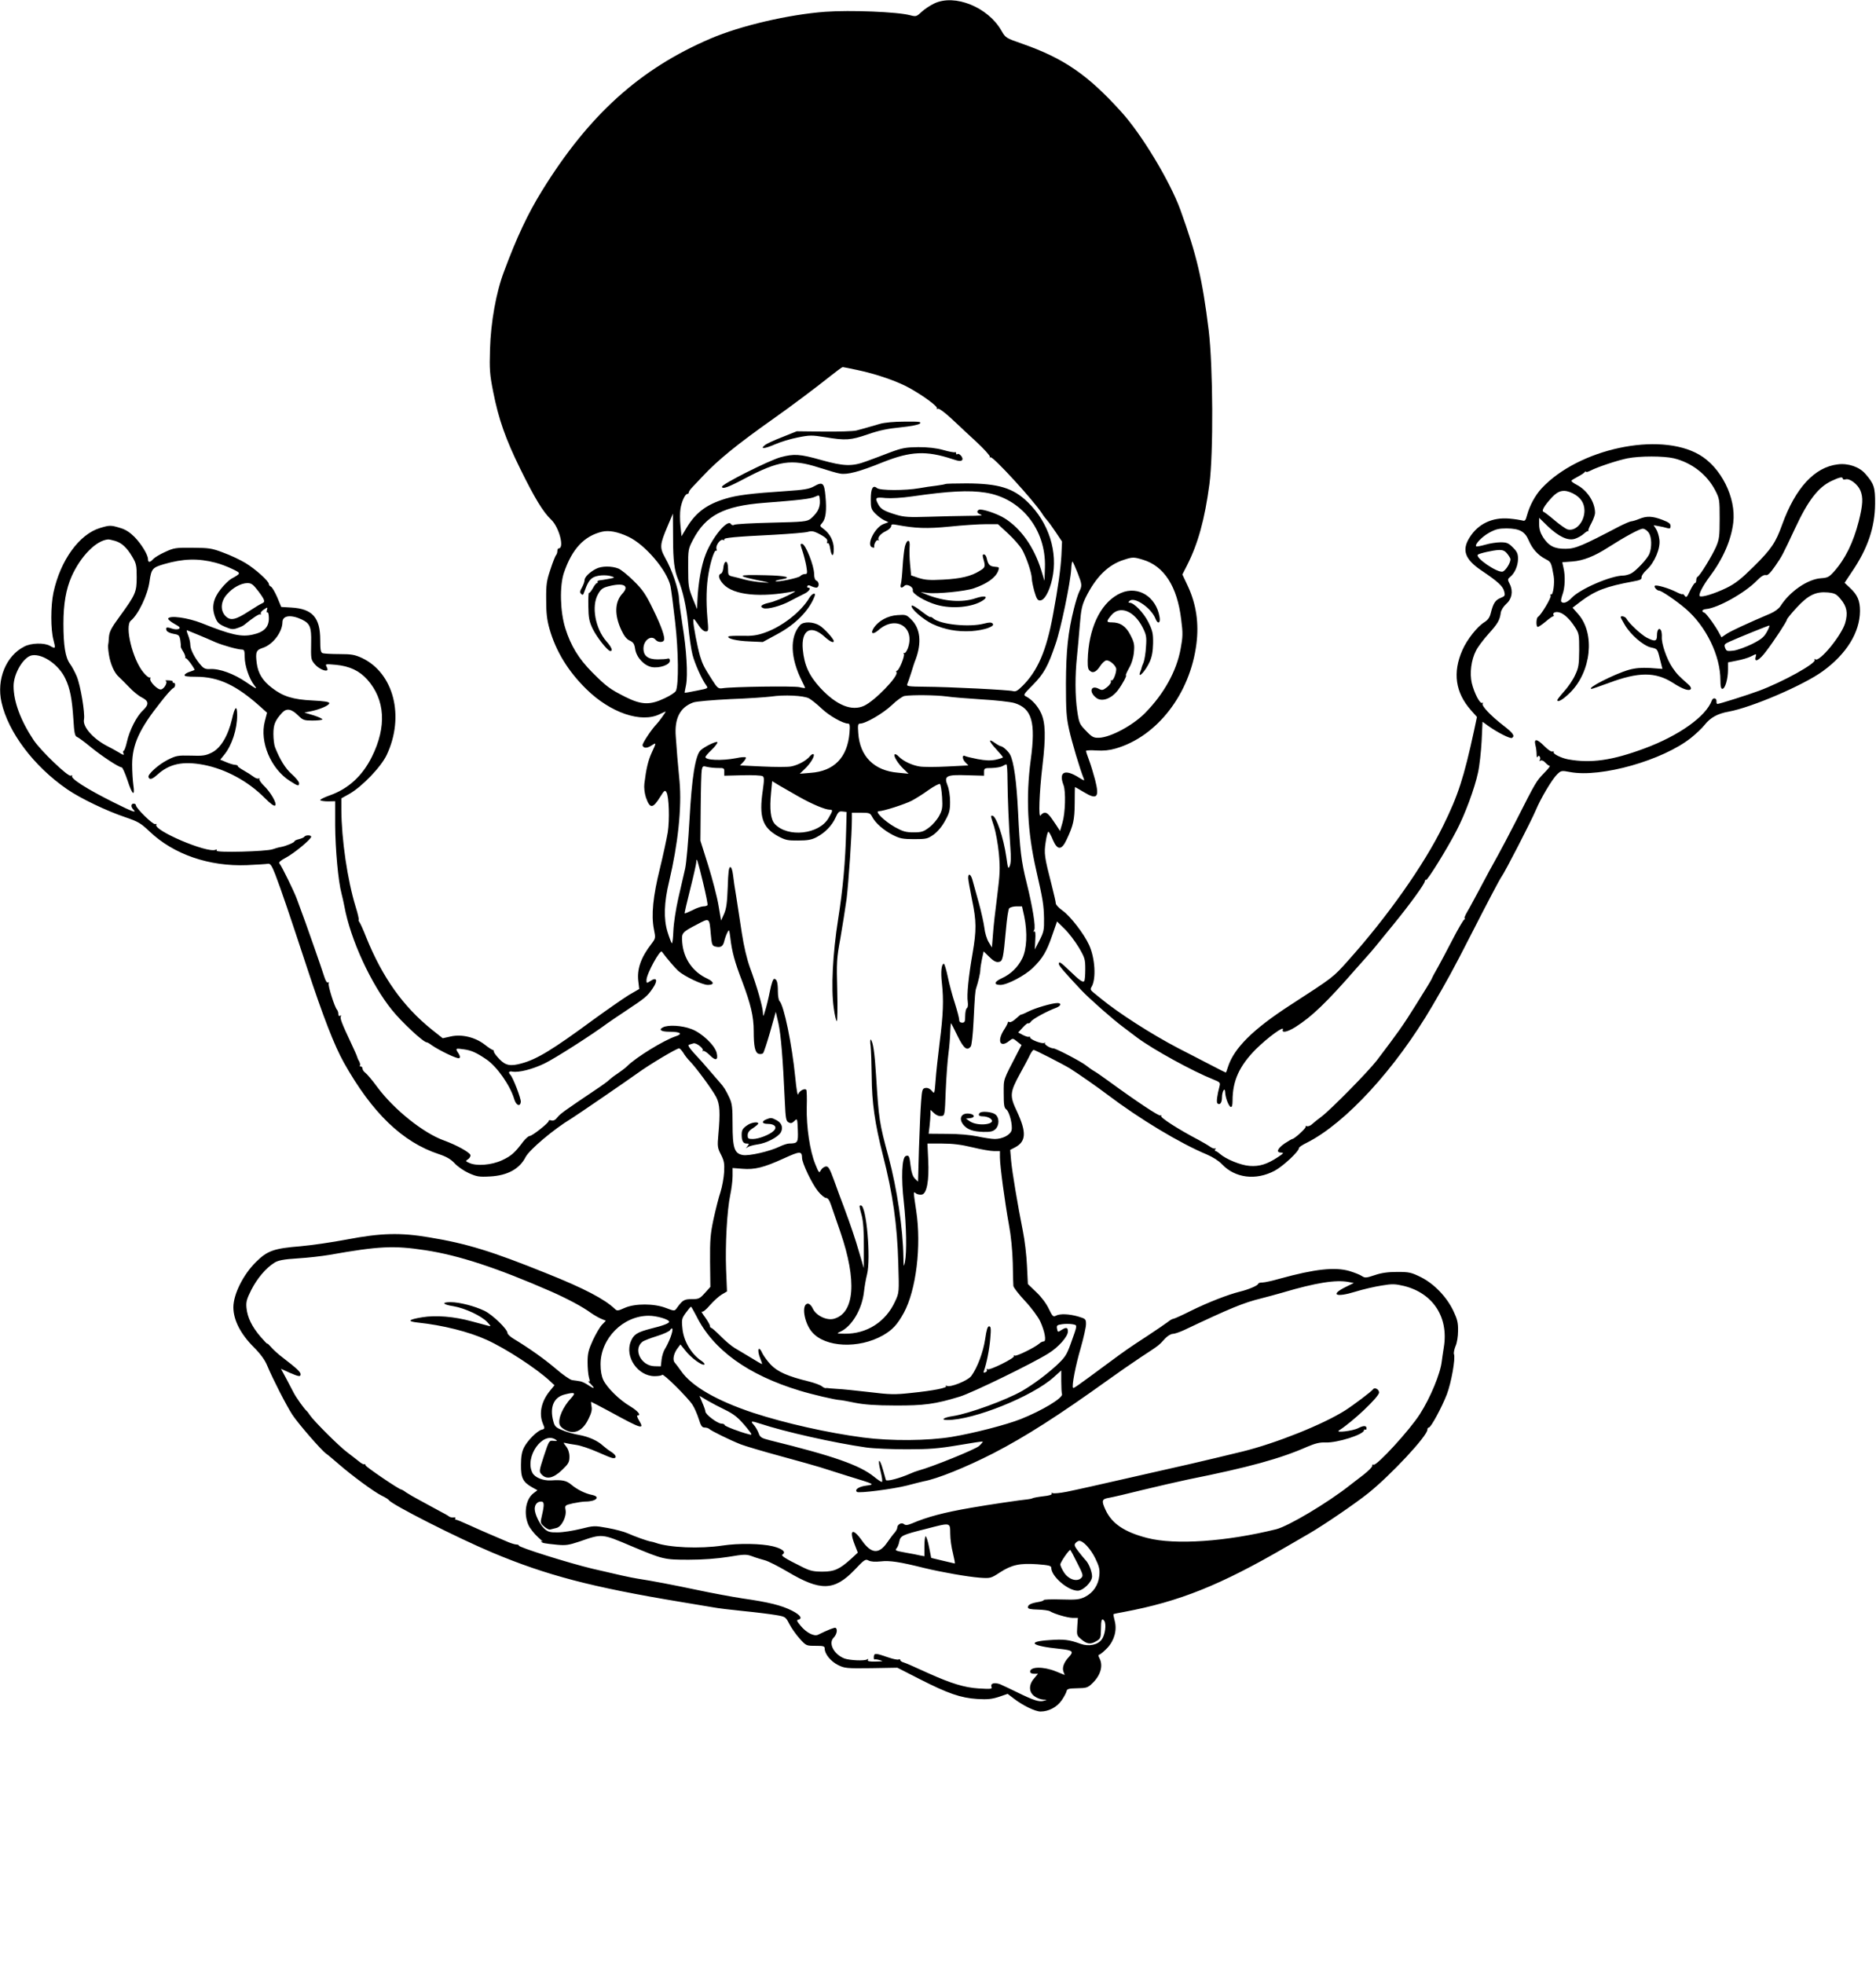 <?xml version="1.0" standalone="no"?>
<!DOCTYPE svg PUBLIC "-//W3C//DTD SVG 20010904//EN"
 "http://www.w3.org/TR/2001/REC-SVG-20010904/DTD/svg10.dtd">
<svg version="1.0" xmlns="http://www.w3.org/2000/svg"
 width="1242pt" height="1300pt" viewBox="0 0 1242 1300"
 preserveAspectRatio="xMidYMid meet">
<g transform="translate(0,1300) scale(0.1,-0.1)"
fill="#000000" stroke="none">
<path d="M6185 12977 c-27 -13 -65 -38 -84 -56 -33 -31 -37 -32 -75 -22 -86
23 -397 35 -563 23 -241 -18 -560 -92 -758 -177 -468 -200 -807 -506 -1118
-1010 -92 -149 -167 -308 -250 -532 -52 -136 -88 -336 -93 -516 -4 -131 -2
-164 21 -280 36 -182 82 -313 180 -512 94 -191 150 -284 204 -335 53 -50 89
-190 50 -190 -5 0 -9 -8 -9 -18 0 -10 -4 -22 -9 -27 -5 -6 -22 -48 -37 -95
-25 -74 -29 -100 -28 -200 0 -88 5 -133 22 -193 42 -148 123 -280 243 -398
160 -158 366 -228 488 -166 19 9 36 17 38 17 4 0 -45 -68 -57 -80 -34 -34
-101 -134 -96 -145 7 -20 31 -19 61 1 31 20 31 19 0 -48 -24 -52 -37 -107 -49
-206 -3 -26 1 -61 10 -90 27 -77 45 -77 95 3 28 45 32 47 42 29 16 -29 21
-179 8 -264 -7 -41 -30 -149 -52 -239 -46 -185 -58 -309 -40 -401 12 -60 12
-61 -16 -98 -70 -90 -97 -168 -87 -248 l6 -51 -69 -40 c-37 -23 -142 -96 -233
-162 -273 -201 -374 -262 -475 -290 -75 -21 -107 -15 -148 27 -20 21 -37 43
-37 50 0 7 -4 12 -8 12 -5 0 -29 16 -53 35 -63 49 -152 70 -224 54 l-54 -12
-73 58 c-190 153 -326 345 -433 609 -19 49 -40 95 -45 101 -5 7 -8 14 -5 17 2
2 -6 40 -20 84 -55 178 -94 448 -95 644 l0 75 52 29 c85 48 212 180 249 260
119 254 46 540 -164 640 -48 22 -69 26 -151 26 -52 0 -101 3 -110 6 -13 5 -16
23 -16 88 0 148 -52 206 -191 214 l-67 4 -27 65 c-16 36 -34 67 -42 70 -7 3
-13 10 -13 17 0 19 -90 100 -155 139 -33 20 -98 51 -145 68 -78 30 -96 32
-205 33 -112 1 -124 -1 -182 -28 -34 -15 -70 -37 -79 -47 -21 -24 -34 -24 -34
-1 0 29 -44 101 -90 148 -30 30 -59 49 -94 59 -62 19 -70 19 -133 0 -138 -41
-263 -214 -309 -427 -19 -90 -19 -245 0 -315 15 -57 14 -60 -24 -38 -37 21
-124 19 -169 -5 -121 -61 -185 -217 -151 -369 44 -198 214 -424 435 -576 87
-60 260 -143 385 -185 85 -29 102 -39 160 -94 159 -152 395 -233 645 -223 66
3 129 7 139 9 16 2 25 -11 49 -72 40 -105 91 -255 211 -620 104 -316 180 -513
243 -625 187 -333 388 -526 628 -605 51 -17 79 -33 105 -61 19 -21 61 -50 94
-65 52 -23 67 -26 140 -22 116 6 196 50 236 129 26 49 187 185 302 254 36 22
367 249 438 300 78 57 259 165 276 165 5 0 17 -13 27 -28 9 -16 29 -42 45 -58
41 -42 148 -187 174 -237 24 -47 27 -103 14 -247 -7 -79 -6 -88 17 -133 21
-41 24 -59 21 -116 -2 -37 -13 -97 -24 -132 -12 -35 -32 -116 -46 -179 -21
-100 -24 -137 -23 -282 l2 -167 -36 -40 c-34 -38 -41 -41 -87 -41 -51 0 -61
-6 -102 -63 -12 -16 -16 -16 -68 4 -79 31 -206 31 -274 1 -44 -20 -51 -21 -65
-7 -68 65 -203 136 -451 235 -364 147 -530 198 -779 239 -188 32 -319 29 -543
-14 -100 -19 -239 -39 -308 -45 -177 -14 -221 -30 -296 -105 -84 -83 -149
-213 -149 -300 1 -84 47 -175 135 -263 45 -45 74 -85 89 -122 38 -91 129 -268
167 -326 39 -59 191 -234 222 -256 11 -7 47 -38 82 -68 87 -76 236 -186 287
-211 24 -11 45 -25 48 -30 19 -29 447 -247 685 -347 358 -150 653 -228 1250
-327 85 -14 180 -30 210 -35 30 -6 121 -17 202 -25 82 -8 177 -20 213 -26 65
-11 66 -12 90 -58 13 -26 44 -70 68 -97 44 -49 45 -49 106 -49 53 0 61 -2 61
-19 0 -35 40 -84 88 -108 44 -22 57 -23 220 -21 l173 3 147 -75 c188 -96 273
-125 382 -132 68 -4 96 -1 143 14 l58 20 42 -32 c60 -46 141 -85 176 -85 53 0
107 28 139 73 16 23 31 51 33 61 3 16 14 19 71 20 60 1 70 4 98 31 57 54 75
118 49 168 -9 17 -9 22 2 25 8 3 31 23 51 44 46 50 64 117 48 178 -6 23 -10
43 -8 45 2 1 32 8 68 14 369 69 640 178 1075 431 50 29 117 68 150 87 97 56
304 197 393 268 153 123 392 380 392 421 0 8 4 14 10 14 13 0 85 132 119 220
29 76 58 237 47 266 -3 8 2 32 10 52 10 21 17 65 17 102 1 53 -5 77 -30 130
-44 94 -128 181 -215 225 -65 32 -78 35 -157 35 -62 0 -105 -6 -149 -21 -57
-19 -65 -20 -86 -6 -13 9 -50 23 -82 33 -97 28 -230 13 -459 -50 -49 -14 -102
-26 -117 -26 -16 0 -28 -4 -28 -8 0 -11 -62 -38 -120 -52 -81 -20 -213 -72
-323 -126 -59 -30 -113 -54 -118 -54 -6 0 -23 -9 -37 -21 -15 -11 -74 -52
-132 -90 -136 -89 -136 -89 -265 -184 -212 -157 -227 -167 -231 -162 -10 9 17
149 51 264 19 67 35 138 35 157 0 34 -2 36 -52 51 -59 17 -121 20 -148 5 -17
-9 -23 -3 -46 45 -15 33 -49 79 -82 110 l-57 55 -6 122 c-3 68 -15 170 -27
228 -34 171 -71 390 -78 467 l-6 71 31 16 c75 39 78 100 14 238 -50 105 -48
126 22 254 27 49 56 103 64 121 9 18 19 32 24 33 9 0 189 -92 239 -122 53 -33
185 -125 248 -173 214 -162 481 -323 661 -398 38 -16 80 -43 99 -64 87 -92
225 -109 349 -43 56 30 161 128 161 151 0 5 24 21 53 35 257 130 586 489 829
904 100 171 135 234 258 475 116 227 189 365 200 380 22 29 196 367 227 440
33 80 110 209 143 240 25 24 28 25 86 14 204 -38 613 78 800 227 32 26 73 64
89 85 39 49 86 75 159 88 154 28 498 176 624 268 157 114 245 257 246 398 0
69 -16 107 -68 155 l-34 32 48 72 c105 154 153 295 154 451 1 109 -7 133 -65
199 -39 45 -113 71 -182 62 -153 -18 -280 -155 -368 -398 -43 -120 -71 -162
-188 -278 -84 -83 -122 -113 -181 -142 -78 -38 -166 -65 -177 -54 -10 9 21 69
66 129 88 117 142 241 156 357 20 165 -81 367 -225 450 -265 154 -799 40
-1044 -223 -43 -47 -78 -112 -96 -176 -10 -38 -14 -42 -33 -36 -12 3 -50 9
-84 12 -113 10 -206 -34 -263 -124 -54 -85 -32 -146 80 -221 107 -72 139 -102
148 -135 8 -30 6 -33 -23 -45 -35 -14 -49 -35 -65 -99 -7 -30 -19 -47 -43 -62
-47 -29 -115 -115 -145 -184 -66 -149 -47 -281 56 -398 l40 -45 -19 -90 c-68
-314 -106 -430 -204 -629 -127 -260 -370 -604 -630 -894 -101 -113 -95 -108
-385 -296 -245 -159 -370 -283 -410 -407 -6 -21 -13 -38 -15 -38 -2 0 -45 22
-97 49 -51 26 -150 78 -219 113 -176 92 -395 232 -516 332 -10 8 -29 24 -43
35 -21 17 -23 23 -13 39 31 52 23 190 -17 277 -34 74 -122 188 -174 226 -26
18 -46 40 -46 48 0 9 -12 61 -26 116 -50 195 -53 214 -41 292 6 40 14 70 19
67 4 -3 18 -27 29 -55 30 -69 58 -68 91 4 44 93 52 129 53 239 0 60 1 108 2
108 1 0 28 -15 59 -34 88 -53 104 -35 74 82 -11 42 -29 101 -40 130 -11 29
-20 56 -20 61 0 4 31 6 68 3 48 -3 87 1 128 13 275 79 494 363 535 694 17 134
-1 259 -55 377 l-38 81 31 61 c73 144 117 304 148 537 27 206 24 779 -5 1020
-42 340 -79 495 -187 795 -68 188 -257 502 -392 650 -222 246 -382 355 -657
451 -107 37 -109 39 -136 86 -89 156 -309 245 -445 180z m-506 -2427 c123 -26
262 -74 341 -118 92 -51 190 -123 183 -135 -3 -6 -1 -7 5 -3 9 6 59 -33 139
-110 11 -11 63 -59 116 -108 53 -49 93 -94 90 -99 -3 -6 -1 -7 4 -4 15 10 285
-285 341 -371 9 -15 25 -36 35 -47 10 -11 36 -47 58 -80 l40 -60 -4 -90 c-5
-92 -21 -207 -56 -397 -44 -238 -102 -371 -204 -471 -30 -30 -44 -37 -60 -32
-27 8 -419 28 -585 29 -105 1 -121 3 -116 16 4 8 15 42 26 75 10 33 23 74 30
90 41 111 31 204 -28 263 -33 33 -37 34 -93 30 -64 -4 -125 -38 -156 -84 -25
-39 -7 -48 31 -15 114 101 245 20 194 -121 -8 -20 -18 -34 -23 -31 -6 3 -7 1
-3 -5 8 -13 -32 -112 -46 -112 -5 0 -6 -5 -3 -10 16 -25 -144 -190 -214 -222
-82 -38 -183 3 -290 118 -75 82 -106 150 -116 254 -12 130 52 168 144 85 35
-32 61 -44 61 -29 0 15 -64 85 -94 103 -42 26 -107 28 -129 3 -70 -78 -65
-218 13 -372 11 -22 20 -41 20 -44 0 -2 -17 0 -37 5 -36 9 -444 3 -509 -7 -29
-4 -34 0 -71 58 -53 83 -62 101 -79 157 -17 59 -44 198 -44 230 0 21 4 18 31
-22 19 -30 38 -47 51 -47 19 0 19 4 11 93 -9 108 -7 208 8 292 14 82 39 156
50 150 5 -4 6 1 3 10 -9 21 24 68 42 61 8 -3 13 -2 9 3 -6 11 69 18 330 31
105 6 204 14 222 19 25 7 40 5 68 -9 51 -26 67 -41 61 -57 -3 -8 -1 -11 4 -8
5 3 13 -12 16 -35 9 -57 24 -60 24 -4 0 52 -25 101 -68 133 -26 19 -26 20 -9
39 24 27 31 83 22 177 -8 89 -18 98 -75 66 -32 -18 -66 -24 -187 -32 -228 -15
-324 -27 -399 -50 -126 -38 -198 -92 -258 -192 l-34 -57 -7 69 c-4 39 -4 89 0
113 8 49 31 98 45 98 6 0 10 5 10 10 0 6 10 21 23 34 12 13 43 45 68 72 102
109 226 210 469 382 110 77 291 213 373 279 44 35 82 63 86 63 4 0 49 -9 100
-20z m5403 -584 c118 -29 218 -106 273 -211 29 -56 30 -63 30 -189 0 -117 -3
-137 -24 -186 -27 -61 -108 -193 -122 -198 -5 -2 -9 -12 -9 -23 0 -10 -4 -19
-9 -19 -4 0 -19 -23 -32 -50 -21 -45 -25 -49 -36 -33 -7 9 -13 14 -13 10 0 -4
-19 2 -42 14 -49 25 -134 50 -142 41 -8 -7 14 -32 28 -32 16 0 114 -67 175
-119 136 -116 231 -312 231 -474 0 -41 4 -57 13 -57 18 0 37 65 37 126 l0 49
60 12 c32 6 73 18 91 27 40 20 38 20 32 -4 -10 -40 26 -20 69 38 56 73 138
199 138 210 0 5 29 41 65 80 78 84 127 107 207 100 45 -5 56 -10 84 -44 41
-49 49 -91 30 -158 -24 -82 -168 -258 -197 -241 -8 5 -10 4 -5 -3 13 -22 -210
-146 -369 -205 -72 -27 -262 -87 -275 -87 -4 0 -7 7 -6 16 2 24 -23 29 -31 7
-38 -105 -217 -233 -447 -318 -213 -79 -353 -99 -503 -72 -45 8 -104 37 -97
48 3 5 -1 6 -8 4 -8 -3 -31 13 -53 35 -49 50 -71 53 -60 8 5 -18 8 -46 8 -61
0 -17 3 -24 7 -17 5 9 9 9 14 1 4 -6 4 -16 0 -23 -5 -7 -3 -8 5 -3 8 4 21 -1
32 -14 11 -12 24 -21 29 -21 5 0 -12 -22 -38 -48 -51 -53 -54 -57 -183 -312
-49 -96 -104 -200 -121 -230 -44 -79 -73 -132 -130 -240 -28 -52 -61 -114 -75
-137 -14 -24 -21 -43 -16 -43 4 0 3 -4 -4 -8 -6 -4 -40 -61 -74 -127 -34 -66
-78 -149 -98 -185 -21 -36 -40 -72 -43 -81 -3 -8 -50 -85 -103 -169 -89 -143
-122 -188 -260 -370 -59 -76 -300 -321 -365 -371 -25 -18 -54 -42 -65 -52 -10
-9 -25 -15 -33 -12 -7 2 -11 1 -8 -4 5 -8 -75 -81 -89 -81 -3 0 -26 -14 -51
-30 -48 -34 -58 -60 -21 -60 18 0 14 -6 -23 -30 -71 -47 -122 -63 -187 -58
-59 4 -158 45 -197 80 -11 10 -24 18 -28 18 -5 0 -6 6 -2 13 4 6 4 9 -1 5 -4
-4 -20 1 -34 11 -14 10 -48 30 -76 45 -132 69 -255 148 -248 159 3 6 1 7 -5 3
-9 -6 -154 90 -342 227 -36 26 -78 56 -94 65 -16 9 -41 27 -56 39 -31 25 -199
113 -216 113 -21 0 -64 27 -56 35 4 5 2 5 -5 1 -14 -8 -93 22 -93 36 0 5 -3 7
-8 5 -4 -3 -21 2 -39 11 l-32 17 30 33 c17 19 33 31 36 28 4 -3 12 2 19 12 11
17 107 69 167 91 31 12 36 31 8 31 -35 0 -145 -32 -193 -56 -27 -14 -48 -22
-48 -20 0 2 -14 -9 -32 -25 -17 -17 -37 -28 -44 -25 -8 3 -13 2 -12 -2 1 -4
-10 -26 -25 -49 -48 -75 -26 -122 34 -74 24 19 25 19 53 -4 l29 -23 -23 -44
c-102 -197 -95 -175 -95 -276 0 -77 3 -96 17 -106 21 -16 43 -104 35 -138 -8
-31 -60 -58 -111 -58 -20 0 -72 8 -114 17 -48 10 -124 17 -200 17 l-124 1 6
50 c3 28 6 63 6 79 l0 29 24 -22 c15 -14 33 -21 48 -19 23 3 23 5 29 168 4 91
12 201 18 245 6 44 11 108 12 143 1 34 4 60 6 58 2 -2 21 -40 43 -85 40 -82
63 -100 87 -68 6 6 14 80 18 162 9 179 11 205 18 225 14 42 27 100 27 118 0
12 5 44 11 73 l11 51 38 -37 c26 -26 45 -36 61 -33 28 4 31 19 49 217 6 69 15
130 21 138 7 7 28 13 48 13 l37 0 15 -67 c22 -108 17 -218 -14 -279 -29 -58
-76 -103 -135 -130 -51 -23 -55 -44 -9 -44 45 0 163 62 215 113 65 63 91 108
127 212 l33 95 49 -48 c27 -26 69 -81 94 -122 41 -70 44 -79 44 -146 0 -40 -3
-75 -7 -79 -10 -10 -31 5 -96 68 -62 59 -72 66 -72 45 1 -12 42 -59 148 -172
54 -57 209 -194 278 -245 32 -25 75 -56 94 -71 105 -78 365 -221 503 -276 43
-17 47 -21 41 -44 -16 -61 -22 -106 -14 -114 15 -15 30 4 30 37 0 41 19 75 21
37 1 -35 23 -93 37 -98 8 -2 12 11 12 41 0 133 45 231 155 342 78 77 190 159
178 129 -9 -24 30 -16 83 17 109 69 205 161 404 389 36 41 72 81 80 90 8 8 33
38 55 65 22 27 74 91 115 141 103 126 203 264 203 280 0 7 4 11 8 9 8 -6 138
203 201 325 57 108 121 282 143 385 10 44 20 138 24 208 l6 129 40 -29 c61
-43 144 -85 155 -78 21 13 8 32 -58 83 -84 65 -145 130 -136 144 4 6 3 8 -3 5
-15 -9 -53 65 -69 131 -15 65 -4 154 28 215 11 23 48 72 82 110 63 70 75 91
82 142 3 17 18 41 35 56 38 33 48 84 25 131 -16 31 -16 34 2 49 30 24 52 74
52 120 0 33 -6 47 -34 75 -29 29 -41 34 -81 34 -26 0 -72 -7 -102 -16 -30 -9
-57 -13 -60 -11 -12 12 39 65 87 91 42 23 64 28 115 28 85 -1 121 -20 146 -80
24 -56 61 -97 111 -123 37 -19 38 -22 54 -112 8 -45 -4 -130 -17 -122 -5 3 -6
-1 -3 -9 5 -13 -63 -127 -84 -140 -12 -7 -14 -66 -1 -66 6 0 29 16 52 35 22
19 45 35 49 35 5 0 7 4 3 9 -8 14 13 24 38 17 31 -8 69 -43 103 -96 28 -43 29
-50 29 -155 -1 -98 -4 -116 -28 -166 -14 -31 -47 -79 -72 -106 -25 -28 -45
-54 -45 -57 0 -19 36 1 83 47 142 139 169 392 56 521 l-38 43 55 42 c96 72
168 99 347 132 45 8 57 14 55 27 -2 9 13 31 33 49 53 48 93 143 85 201 -3 25
-13 57 -22 70 l-16 25 33 -6 c19 -3 44 -9 57 -13 18 -5 22 -2 22 14 0 16 -13
25 -55 41 -66 25 -103 26 -152 6 -19 -8 -43 -15 -52 -16 -9 0 -45 -16 -81 -34
-242 -127 -290 -148 -354 -148 -74 -1 -112 18 -150 76 -18 29 -26 54 -26 85
l0 44 55 -54 c75 -71 134 -99 181 -85 19 6 46 21 59 33 13 12 26 20 29 18 3
-2 4 -1 2 2 -3 3 6 26 20 51 13 25 24 55 24 67 0 72 -52 151 -122 187 -21 11
-37 23 -34 27 2 4 22 16 43 27 21 11 41 24 45 30 4 5 8 7 8 2 0 -4 13 -1 29 7
45 24 181 69 246 82 82 16 238 16 307 0z m1118 -135 c0 -5 9 -7 20 -4 27 7 79
-33 96 -73 20 -47 17 -95 -10 -204 -37 -144 -90 -251 -166 -336 -31 -34 -41
-39 -85 -42 -87 -6 -206 -87 -268 -185 -10 -16 -39 -37 -65 -48 -150 -64 -261
-115 -291 -135 l-34 -23 -12 22 c-25 49 -88 136 -101 141 -22 8 -16 21 10 24
78 6 260 108 339 190 25 26 45 38 57 35 13 -4 29 12 62 59 47 68 50 75 132
250 86 185 153 272 241 314 53 25 75 30 75 15z m-1787 -97 c51 -26 76 -63 77
-113 0 -77 -59 -142 -114 -125 -11 4 -49 30 -83 59 -34 29 -68 55 -74 57 -16
5 5 41 56 96 44 47 81 54 138 26z m-5000 -116 c-10 -17 -31 -40 -46 -52 -26
-19 -45 -21 -260 -26 -128 -3 -238 -9 -246 -14 -8 -5 -16 -3 -22 5 -21 35
-122 -85 -167 -200 -29 -73 -50 -192 -55 -310 l-2 -53 -30 73 c-27 68 -29 84
-29 199 -1 121 1 127 31 185 85 163 203 225 468 246 237 18 314 27 342 41 28
13 28 13 31 -25 2 -24 -4 -50 -15 -69z m-957 -181 c0 -149 9 -214 33 -272 31
-72 55 -178 67 -300 7 -77 20 -167 29 -200 16 -61 62 -163 90 -201 15 -21 14
-21 -62 -36 -43 -9 -79 -15 -80 -14 -1 0 3 24 9 51 13 66 3 238 -24 400 -11
72 -22 150 -23 175 -2 58 -46 188 -90 265 -39 71 -38 88 17 217 18 43 33 78
33 78 0 0 0 -73 1 -163z m6460 36 c19 -29 21 -94 4 -139 -13 -32 -87 -112
-121 -130 -16 -8 -39 -14 -51 -14 -82 0 -285 -88 -341 -146 -30 -33 -60 -43
-71 -26 -3 5 1 26 9 48 16 44 19 121 6 175 l-8 37 66 5 c72 5 148 35 239 94
108 69 207 123 228 123 13 0 29 -12 40 -27z m-6756 -26 c111 -52 256 -222 279
-327 5 -25 19 -133 31 -240 22 -192 24 -409 5 -453 -4 -10 -37 -32 -74 -49
-98 -47 -154 -45 -262 9 -102 52 -123 67 -219 163 -89 90 -141 175 -177 290
-35 110 -39 283 -9 370 54 157 133 241 251 270 47 11 104 0 175 -33z m-3400
-27 c46 -13 80 -45 116 -106 26 -44 29 -58 29 -134 0 -99 -7 -116 -112 -260
-58 -79 -69 -102 -72 -139 -1 -25 -4 -47 -5 -50 -2 -3 0 -32 5 -64 10 -63 36
-122 66 -148 10 -9 40 -39 67 -67 26 -28 64 -59 85 -69 47 -24 49 -46 7 -86
-42 -39 -89 -132 -106 -209 -7 -32 -17 -58 -21 -58 -5 0 -5 -8 -2 -17 6 -14 0
-13 -30 6 -20 12 -51 29 -69 38 -99 49 -172 131 -162 180 8 42 -23 226 -48
286 -12 28 -32 66 -45 83 -30 41 -43 119 -43 266 0 130 17 228 54 312 60 134
162 238 241 245 6 1 26 -4 45 -9z m9219 -86 c12 -15 21 -31 21 -36 0 -25 -33
-77 -52 -82 -35 -9 -183 92 -164 112 9 9 104 30 138 31 28 1 41 -5 57 -25z
m-2413 -39 c141 -42 228 -177 254 -396 12 -91 11 -115 -4 -196 -27 -145 -109
-295 -234 -422 -81 -83 -231 -163 -307 -165 -35 -1 -46 5 -85 46 -43 44 -46
51 -58 130 -15 102 -15 237 -2 361 5 51 14 146 19 212 8 101 15 130 39 180 67
136 150 218 255 250 55 18 64 18 123 0z m-6139 -20 c32 -8 82 -27 112 -42 58
-28 58 -28 -7 -64 -16 -9 -48 -40 -70 -68 -51 -64 -62 -121 -38 -185 14 -37
24 -47 65 -65 42 -18 54 -19 82 -9 19 6 38 15 44 20 59 48 101 76 109 71 5 -3
6 -1 3 4 -4 6 5 19 20 28 25 17 26 17 20 -4 -3 -11 -1 -19 4 -15 5 3 9 -15 9
-40 0 -58 -33 -91 -107 -107 -75 -17 -144 -2 -338 76 -92 36 -213 53 -222 30
-1 -6 17 -21 42 -35 35 -19 41 -26 29 -33 -9 -5 -28 -4 -46 2 -35 12 -43 9
-35 -13 4 -9 24 -18 46 -22 35 -6 39 -9 45 -43 3 -20 4 -38 3 -41 -1 -3 6 -18
15 -32 10 -15 16 -33 15 -40 -2 -7 -2 -10 1 -5 2 4 17 -11 34 -34 16 -22 28
-42 26 -44 -2 -1 -16 -7 -32 -12 -17 -5 -32 -15 -34 -21 -3 -9 19 -12 75 -12
151 0 269 -56 432 -203 l39 -35 -15 -58 c-35 -135 40 -313 165 -393 56 -36 62
-37 62 -15 0 9 -21 35 -48 59 -43 38 -79 97 -111 178 -6 15 -11 55 -11 88 0
62 11 90 58 141 30 32 62 26 109 -21 28 -28 38 -31 91 -31 32 0 62 3 66 7 3 4
-22 16 -56 27 l-63 19 40 8 c58 11 125 39 125 54 0 9 -32 14 -112 18 -128 6
-195 27 -267 83 -62 47 -92 96 -101 162 -10 75 -4 89 39 103 67 21 130 104
131 170 0 45 56 52 128 18 54 -26 64 -50 62 -149 -2 -114 -2 -116 25 -148 23
-27 71 -50 82 -38 3 2 0 13 -5 23 -10 18 -7 18 62 12 91 -9 155 -39 208 -98
118 -133 129 -312 30 -511 -63 -127 -157 -213 -281 -256 -36 -13 -64 -27 -61
-31 3 -4 26 -8 52 -8 l47 1 0 -161 c1 -156 20 -369 42 -450 6 -22 14 -60 19
-85 40 -219 176 -514 315 -686 65 -81 208 -214 230 -214 4 0 19 -8 33 -19 52
-36 171 -93 182 -86 8 5 6 14 -4 31 -23 34 -21 36 32 28 53 -7 86 -22 152 -67
70 -47 158 -173 184 -262 13 -43 39 -54 44 -20 3 20 -51 161 -69 180 -16 16
-10 26 14 21 42 -7 131 15 212 54 67 32 316 191 415 265 15 11 70 48 121 82
130 86 145 98 180 150 36 52 28 78 -15 49 -25 -16 -26 -16 -26 6 0 40 90 205
102 188 29 -40 89 -110 108 -127 42 -37 160 -93 196 -93 45 0 43 20 -4 42 -95
44 -156 131 -165 237 -6 65 -3 69 97 121 85 45 82 47 92 -65 6 -68 9 -76 30
-81 35 -9 51 1 59 36 4 17 13 42 20 56 12 24 13 22 20 -33 11 -94 29 -161 80
-293 55 -147 75 -229 75 -325 0 -103 9 -143 32 -151 11 -3 24 -2 30 4 5 5 26
69 47 142 l37 132 18 -78 c16 -75 29 -225 42 -517 5 -111 8 -129 25 -137 14
-8 23 -6 38 9 19 19 20 19 23 -59 3 -85 0 -89 -58 -90 -11 0 -39 -9 -62 -20
-65 -32 -205 -64 -245 -56 -55 10 -67 47 -67 204 0 109 -3 136 -20 173 -24 52
-38 74 -65 104 -11 12 -42 48 -70 81 -27 32 -72 83 -99 111 -33 36 -44 54 -35
57 8 2 21 6 30 9 19 6 72 -36 61 -48 -4 -5 -2 -6 3 -2 6 3 26 -10 45 -29 38
-39 56 -33 45 15 -11 50 -99 134 -168 159 -62 24 -155 29 -188 11 -31 -16 -12
-29 44 -29 72 0 90 -14 41 -30 -79 -26 -263 -139 -322 -198 -13 -13 -43 -35
-65 -50 -23 -15 -46 -33 -52 -39 -5 -7 -49 -39 -96 -70 -199 -134 -229 -155
-249 -180 -13 -17 -26 -24 -40 -20 -10 3 -18 2 -17 -3 3 -11 -109 -100 -126
-100 -8 0 -27 -17 -43 -37 -55 -74 -80 -96 -141 -124 -69 -32 -169 -40 -217
-17 -25 11 -25 12 -6 25 10 7 17 20 14 28 -8 19 -94 66 -174 95 -137 49 -332
205 -443 355 -32 44 -68 86 -78 93 -10 7 -19 20 -19 28 0 8 -5 14 -12 14 -6 0
-8 3 -5 6 3 4 1 16 -5 28 -7 11 -13 26 -14 31 -1 6 -20 48 -42 95 -59 125 -73
161 -65 173 3 6 1 7 -5 3 -8 -4 -12 0 -12 11 0 11 -4 23 -9 29 -16 17 -62 164
-55 176 4 7 3 8 -4 4 -7 -4 -17 11 -26 41 -8 26 -38 113 -66 193 -46 133 -68
192 -115 320 -18 49 -100 217 -115 234 -6 8 8 20 44 39 54 29 166 121 166 138
0 12 -37 12 -45 0 -3 -5 -19 -12 -35 -16 -17 -4 -30 -10 -30 -14 0 -8 -56 -32
-90 -38 -14 -2 -38 -9 -55 -15 -42 -15 -380 -24 -371 -9 5 7 1 9 -8 5 -57 -22
-413 130 -391 167 3 5 0 6 -8 4 -14 -6 -127 105 -127 124 0 6 -7 11 -15 11
-18 0 -20 -21 -3 -38 28 -28 -5 -16 -127 45 -181 90 -293 162 -277 177 3 4 -1
4 -10 1 -19 -7 -198 165 -245 235 -86 129 -133 255 -133 358 0 84 67 196 123
204 71 11 178 -64 220 -155 31 -65 44 -133 53 -270 5 -87 10 -110 23 -115 9
-3 50 -33 91 -67 76 -62 187 -135 206 -135 5 0 22 -38 38 -85 31 -97 51 -113
39 -32 -4 28 -8 90 -8 137 1 132 48 235 189 412 37 48 74 89 82 92 16 6 19 36
3 36 -5 0 -8 3 -6 8 3 4 -9 7 -26 8 -18 1 -27 -1 -21 -3 17 -6 -6 -51 -29 -57
-22 -5 -79 52 -72 72 3 7 1 10 -4 7 -5 -3 -24 12 -41 33 -72 85 -126 308 -84
343 50 41 112 171 124 260 12 84 19 92 98 115 124 36 224 39 339 9z m5707 -67
c30 -77 31 -85 11 -125 -8 -16 -24 -67 -35 -112 -39 -154 -52 -277 -53 -496 0
-179 3 -224 21 -305 18 -82 73 -266 97 -324 7 -16 3 -15 -31 6 -94 60 -137 39
-103 -49 16 -41 12 -185 -7 -249 l-16 -55 -28 43 c-43 65 -56 78 -73 78 -9 0
-21 -8 -27 -17 -16 -28 -10 147 12 332 22 187 20 281 -10 345 -21 46 -60 89
-98 109 -21 10 -19 14 45 78 72 73 100 124 149 269 35 99 99 408 104 497 1 31
6 53 9 49 4 -4 18 -37 33 -74z m-5424 -121 c44 -59 48 -72 25 -81 -8 -3 -47
-26 -85 -51 -89 -58 -123 -66 -155 -35 -38 36 -35 98 7 145 38 44 92 74 135
75 28 0 38 -8 73 -53z m9988 -269 c-19 -35 -37 -50 -98 -81 -41 -20 -96 -40
-122 -44 -44 -5 -48 -4 -57 18 -8 22 -5 26 33 43 60 27 250 104 259 105 5 1
-2 -18 -15 -41z m-10382 -22 c38 -16 88 -37 112 -48 47 -20 146 -48 174 -48
15 0 18 -9 18 -50 0 -56 30 -144 63 -186 23 -30 17 -28 -53 20 -82 56 -177 91
-240 87 -26 -2 -41 4 -56 21 -40 43 -74 107 -74 138 0 17 -7 47 -15 66 -8 20
-11 34 -7 32 5 -2 39 -16 78 -32z m4040 -419 c16 -9 54 -39 84 -68 51 -48 141
-99 175 -99 11 0 13 -13 9 -62 -14 -163 -102 -253 -257 -264 l-72 -6 31 30
c39 36 71 89 60 99 -4 4 -15 -2 -24 -13 -24 -30 -81 -60 -126 -68 -21 -4 -106
-4 -188 0 l-149 7 22 23 c12 13 20 27 16 30 -4 4 -32 2 -64 -5 -94 -18 -203
-14 -203 8 0 4 18 25 40 46 22 21 40 44 40 51 0 13 -82 -26 -111 -52 -35 -32
-59 -179 -74 -457 -8 -144 -21 -291 -29 -327 -8 -36 -28 -123 -45 -195 -17
-75 -31 -167 -33 -217 -2 -47 -6 -84 -10 -82 -4 3 -17 37 -29 76 -26 85 -23
194 11 333 59 250 84 488 69 661 -6 60 -12 134 -15 164 -2 30 -7 90 -10 133
-10 121 28 195 116 227 20 7 125 16 245 22 116 4 237 13 270 17 85 13 215 7
251 -12z m909 13 c39 -6 144 -14 235 -20 91 -5 188 -16 216 -24 116 -36 142
-126 108 -376 -33 -248 -22 -476 36 -730 45 -197 50 -230 52 -320 1 -77 -2
-90 -30 -145 l-31 -60 3 62 c3 41 0 61 -6 57 -7 -5 -7 -1 -1 10 11 19 -11 154
-50 311 -36 142 -45 220 -57 470 -10 205 -28 332 -53 380 -11 21 -47 54 -60
55 -5 0 -22 9 -39 21 -47 34 -44 15 6 -39 25 -27 46 -52 46 -55 0 -3 -21 -10
-47 -16 -36 -7 -67 -6 -121 4 -40 8 -77 17 -82 20 -20 12 -21 -18 -1 -39 l22
-23 -139 -7 c-76 -4 -159 -4 -183 0 -52 8 -110 36 -139 66 -11 12 -23 18 -27
14 -10 -9 23 -63 61 -98 l31 -30 -70 7 c-158 13 -253 108 -263 263 -4 52 -2
62 12 62 37 0 153 68 210 122 32 31 71 59 85 61 52 8 208 6 276 -3z m405 -552
c1 -119 9 -311 19 -448 5 -63 4 -104 -4 -122 -10 -24 -12 -19 -23 60 -18 127
-67 272 -92 272 -13 0 -13 3 11 -71 11 -35 26 -116 32 -179 9 -100 7 -136 -11
-280 -12 -91 -25 -205 -28 -254 l-7 -88 -22 36 c-12 20 -25 63 -28 94 -4 31
-20 104 -36 162 -16 58 -34 124 -41 148 -11 45 -30 57 -30 20 0 -13 12 -77 25
-143 30 -143 30 -203 4 -355 -27 -154 -39 -277 -32 -321 3 -22 1 -39 -6 -43
-6 -4 -11 -27 -11 -52 0 -37 -3 -44 -20 -44 -13 0 -20 7 -20 20 0 11 -13 60
-28 108 -16 48 -37 126 -47 175 -10 48 -22 87 -26 87 -16 0 -22 -53 -13 -129
12 -110 9 -204 -15 -391 -11 -91 -24 -205 -27 -254 -7 -88 -7 -89 -25 -67 -12
14 -27 21 -41 19 -21 -3 -24 -9 -30 -93 -4 -49 -10 -188 -14 -309 l-6 -218
-21 20 c-14 14 -23 41 -28 82 -8 68 -11 75 -33 67 -25 -10 -31 -143 -12 -307
17 -156 20 -330 7 -395 -8 -36 -9 -33 -10 32 -3 192 -42 452 -98 663 -62 227
-65 251 -83 540 -9 148 -20 224 -35 238 -4 4 -5 -16 -1 -43 3 -28 6 -118 7
-200 1 -173 21 -313 74 -521 66 -257 95 -461 102 -715 6 -196 6 -196 -21 -254
-62 -136 -188 -216 -335 -214 -53 1 -54 1 -29 13 77 34 145 148 158 265 4 36
13 87 20 114 27 105 -4 457 -40 457 -13 0 -13 1 5 -67 10 -39 15 -104 14 -203
l0 -145 -29 98 c-29 101 -59 188 -105 312 -15 39 -43 114 -62 168 -31 85 -39
98 -57 95 -11 -2 -25 -13 -32 -25 -10 -21 -13 -18 -37 42 -35 86 -59 244 -56
377 2 59 0 110 -3 114 -12 11 -46 -7 -53 -29 -4 -14 -12 27 -20 111 -22 221
-75 476 -104 505 -6 6 -11 34 -11 63 0 60 -7 84 -25 84 -7 0 -18 -32 -28 -82
-9 -46 -23 -103 -31 -128 -13 -42 -14 -43 -15 -14 -1 40 -42 181 -86 299 -21
59 -40 139 -54 230 -12 77 -28 183 -36 235 -9 52 -19 119 -22 148 -4 32 -11
52 -18 52 -10 0 -14 -35 -17 -132 -4 -105 -9 -142 -24 -177 l-20 -45 -17 100
c-9 55 -40 174 -68 264 l-52 165 2 220 c1 121 4 233 7 248 5 26 8 28 37 20 18
-4 50 -7 72 -7 37 1 41 -2 40 -25 l0 -26 120 3 c66 2 126 -1 134 -6 11 -8 11
-23 1 -94 -26 -176 -3 -246 102 -304 47 -25 63 -29 133 -28 62 0 89 5 121 22
56 29 103 78 126 130 17 37 23 43 46 40 l27 -3 -3 -120 c-5 -212 -22 -393 -53
-589 -36 -229 -48 -459 -29 -589 6 -48 16 -87 20 -87 4 0 6 91 3 203 -5 187
-4 213 21 347 14 80 32 197 41 260 13 107 35 429 35 527 l0 43 60 0 c55 0 61
-2 74 -27 22 -42 75 -88 136 -120 48 -24 66 -28 142 -28 80 0 89 2 129 30 26
19 55 53 75 90 29 51 34 70 34 127 0 40 -7 85 -17 109 -25 63 -8 72 132 67
l110 -3 0 25 c0 24 3 26 51 26 28 1 59 6 70 12 10 6 22 12 27 12 4 0 7 -46 7
-102z m-1383 -111 c86 -49 176 -87 206 -87 22 0 22 -5 -8 -56 -63 -108 -269
-130 -355 -39 -28 30 -36 97 -25 209 l7 75 46 -28 c26 -15 84 -48 129 -74z
m950 -3 c4 -69 2 -85 -19 -124 -13 -25 -42 -59 -66 -77 -38 -29 -51 -33 -104
-33 -51 0 -71 6 -122 34 -71 40 -138 106 -108 106 30 0 173 46 219 70 23 12
73 43 110 70 37 26 72 44 76 40 5 -4 11 -43 14 -86z m-1583 -564 c19 -79 33
-147 30 -152 -3 -4 -15 -8 -28 -8 -12 0 -45 -11 -71 -25 -27 -13 -50 -23 -52
-21 -2 2 15 75 37 162 22 87 40 168 40 178 0 38 10 7 44 -134z m1784 -1755
c57 -14 121 -25 143 -25 l39 0 0 -42 c0 -55 33 -300 60 -448 13 -68 23 -170
25 -250 1 -74 3 -143 4 -152 0 -10 35 -55 77 -100 43 -46 88 -107 101 -136 30
-65 42 -132 23 -132 -8 0 -21 -6 -29 -14 -31 -27 -152 -86 -163 -80 -6 4 -8 3
-5 -3 8 -12 -160 -96 -175 -87 -6 4 -8 3 -5 -3 4 -6 0 -14 -9 -17 -12 -5 -15
-2 -10 9 17 46 36 140 42 213 6 68 4 82 -8 82 -10 0 -17 -24 -26 -86 -13 -85
-50 -185 -91 -242 -22 -31 -141 -79 -163 -66 -7 4 -9 3 -5 -2 11 -11 -83 -30
-231 -45 -109 -12 -140 -11 -280 6 -86 10 -182 20 -212 21 -30 2 -57 4 -60 5
-3 1 -9 1 -14 0 -5 -1 -16 5 -25 12 -9 8 -47 22 -86 32 -140 34 -207 64 -252
111 -23 24 -47 58 -55 74 -26 59 -39 26 -14 -35 8 -19 13 -35 10 -35 -2 0 -35
19 -72 42 -37 22 -85 51 -107 64 -22 13 -64 48 -94 79 -30 30 -58 55 -63 55
-4 0 -8 6 -8 13 0 7 -15 33 -32 57 -18 24 -28 41 -21 37 6 -4 29 14 54 44 24
27 59 59 78 70 l34 20 -6 147 c-6 165 6 390 28 494 8 38 15 93 15 123 l0 53
64 -5 c82 -7 142 8 274 68 109 50 121 50 122 4 0 -35 67 -174 105 -220 20 -25
44 -45 54 -45 12 0 22 -15 33 -47 9 -27 37 -107 62 -180 110 -320 94 -535 -43
-573 -48 -13 -119 21 -140 68 -8 18 -22 32 -32 32 -45 0 -27 -125 27 -188 87
-102 309 -112 469 -22 64 37 95 70 139 150 81 150 117 440 82 673 -20 133 -20
133 -2 117 8 -6 25 -10 38 -8 34 5 50 92 43 231 l-5 107 97 0 c70 0 127 -7
201 -25z m-3623 -681 c223 -34 473 -116 835 -274 106 -47 206 -100 262 -141
20 -14 51 -32 68 -39 l31 -13 -25 -26 c-14 -14 -41 -61 -61 -103 -29 -64 -35
-88 -35 -145 0 -37 4 -83 9 -101 7 -24 7 -31 -2 -26 -7 4 -2 -3 11 -15 12 -12
22 -24 22 -27 0 -5 -8 -1 -49 25 -13 8 -33 17 -45 18 -12 2 -33 5 -48 7 -14 2
-63 36 -109 76 -75 64 -178 137 -281 199 -21 13 -38 29 -38 36 0 26 -98 121
-153 148 -65 31 -164 57 -224 57 -63 0 -52 -16 20 -27 76 -13 185 -64 223
-105 24 -26 26 -30 9 -25 -11 3 -61 16 -112 30 -116 32 -237 42 -328 27 -92
-15 -102 -27 -29 -35 164 -17 339 -61 455 -114 129 -58 335 -193 422 -275 l28
-26 -27 -33 c-60 -71 -78 -153 -50 -221 14 -32 13 -35 -7 -40 -30 -7 -95 -72
-118 -118 -14 -28 -20 -59 -20 -115 -1 -86 13 -114 73 -148 l36 -20 -25 -19
c-53 -39 -68 -137 -34 -212 10 -22 38 -57 62 -79 24 -21 37 -34 29 -30 -8 5
-12 4 -7 0 8 -10 17 -12 107 -21 56 -5 76 -2 145 21 153 53 147 54 345 -30
210 -88 217 -90 380 -90 94 0 186 7 262 19 108 18 119 18 160 3 23 -9 61 -20
83 -26 22 -6 89 -40 150 -76 217 -129 308 -127 442 12 65 69 73 74 93 63 15
-8 43 -10 81 -6 59 7 125 -3 289 -44 116 -28 287 -58 367 -64 70 -5 73 -4 133
35 79 51 132 62 248 54 77 -6 92 -10 92 -24 0 -56 110 -151 175 -151 36 0 95
58 95 94 0 31 -21 85 -41 106 -8 8 -29 34 -48 58 -27 35 -31 45 -21 57 7 8 18
15 25 15 27 0 75 -53 106 -115 26 -54 31 -73 27 -115 -6 -63 -41 -114 -95
-141 -37 -18 -57 -20 -158 -17 -63 2 -115 0 -115 -4 0 -4 -17 -10 -37 -13 -47
-8 -68 -18 -68 -35 0 -10 18 -14 66 -15 36 -1 72 -6 80 -11 29 -18 115 -43
150 -44 l35 0 -4 -58 c-4 -56 -3 -60 28 -85 37 -31 61 -34 100 -10 26 15 28
21 29 76 0 64 6 80 22 57 15 -22 5 -94 -17 -123 -26 -36 -86 -48 -139 -29 -78
28 -111 32 -207 25 -155 -10 -121 -39 68 -58 85 -9 95 -17 62 -52 -34 -36 -48
-72 -37 -100 l8 -21 -59 24 c-82 33 -170 32 -170 -2 0 -8 10 -14 26 -14 l26 0
-26 -31 c-37 -43 -35 -91 3 -118 16 -12 42 -21 58 -22 28 -1 28 -1 3 -8 -30
-9 -67 3 -175 56 -44 22 -95 45 -112 53 -39 15 -68 7 -59 -17 6 -14 -3 -15
-87 -10 -92 6 -180 33 -327 99 -125 57 -147 66 -167 73 -13 3 -23 11 -23 16 0
6 -5 7 -10 4 -6 -4 -36 2 -68 13 -86 30 -95 30 -97 5 -1 -12 1 -20 5 -18 4 2
20 0 36 -5 25 -7 20 -8 -29 -9 -42 -1 -56 2 -51 11 5 7 3 8 -6 3 -17 -11 -115
-6 -149 6 -70 27 -109 101 -72 138 21 21 28 56 13 65 -7 4 -50 -13 -115 -45
-26 -14 -77 12 -115 57 -26 31 -30 40 -18 42 32 7 14 32 -41 60 -69 35 -153
56 -328 81 -71 11 -206 36 -300 56 -167 35 -286 58 -395 75 -50 8 -125 25
-300 66 -158 38 -492 143 -485 153 2 3 -7 7 -19 7 -12 1 -42 11 -66 22 -25 11
-74 32 -110 47 -36 15 -98 43 -138 61 -41 19 -78 34 -83 34 -6 0 -8 4 -5 9 4
5 -2 8 -11 6 -10 -1 -22 1 -28 5 -5 5 -37 23 -70 40 -33 18 -89 48 -125 68
-36 19 -77 43 -92 53 -14 11 -29 19 -32 19 -14 0 -236 151 -236 160 0 6 -3 9
-8 7 -4 -3 -21 6 -37 20 -17 13 -52 41 -80 62 -54 41 -214 201 -242 241 -9 14
-19 27 -23 30 -16 14 -70 89 -86 121 -11 20 -34 64 -51 97 l-33 61 55 -25 c64
-28 75 -29 75 -11 0 15 -27 40 -113 106 -32 24 -69 57 -82 73 -14 16 -25 27
-25 23 0 -4 -20 17 -45 46 -57 66 -87 128 -93 190 -4 41 1 59 32 121 39 76 97
145 154 180 25 15 59 22 155 28 67 4 160 15 207 23 328 58 426 63 635 31z
m6115 -211 l33 -6 -53 -26 c-106 -52 -68 -72 62 -32 51 16 130 34 175 41 71
12 89 11 149 -3 191 -48 295 -206 263 -404 -6 -37 -12 -80 -14 -95 -9 -81 -75
-240 -144 -348 -67 -106 -286 -344 -307 -336 -7 3 -11 0 -9 -7 2 -7 -25 -34
-61 -62 -36 -27 -75 -58 -87 -67 -151 -119 -406 -270 -487 -291 -330 -82 -670
-106 -855 -58 -151 39 -234 95 -276 186 -28 61 -25 72 24 80 23 4 123 27 222
52 99 24 234 55 300 69 404 81 611 138 790 217 52 22 83 30 120 28 79 -3 255
53 255 81 0 5 4 7 8 4 5 -3 9 1 9 9 0 19 -20 19 -55 1 -36 -19 -156 -33 -127
-15 90 57 265 222 265 251 0 20 -28 36 -39 22 -10 -15 -131 -106 -186 -141
-147 -93 -457 -217 -680 -272 -82 -20 -269 -65 -340 -81 -22 -5 -121 -27 -220
-50 -447 -102 -525 -119 -602 -135 -45 -9 -88 -13 -94 -9 -7 4 -9 3 -6 -3 5
-7 -16 -14 -56 -18 -34 -4 -66 -10 -71 -13 -6 -3 -19 -6 -30 -7 -38 -3 -269
-37 -376 -56 -181 -31 -293 -61 -393 -104 -30 -12 -42 -13 -53 -4 -16 13 -44
-3 -44 -25 0 -7 -8 -21 -17 -32 -10 -10 -31 -39 -48 -63 -55 -81 -106 -78
-168 10 -63 89 -88 73 -47 -30 l19 -49 -42 -39 c-78 -71 -113 -87 -192 -87
-59 0 -81 5 -130 29 -119 59 -147 77 -134 85 25 16 -1 38 -65 54 -75 18 -225
21 -331 5 -153 -23 -354 -14 -445 18 -8 3 -22 7 -30 8 -22 3 -108 34 -155 55
-22 10 -81 26 -131 35 -89 16 -92 16 -180 -6 -49 -12 -117 -23 -151 -23 -52
-1 -65 3 -89 24 -31 29 -63 94 -64 131 0 29 17 49 42 49 21 0 23 -18 6 -91
-12 -50 -11 -52 15 -75 15 -13 33 -22 40 -19 6 2 25 6 40 10 35 7 70 77 61
121 -5 28 -4 30 48 42 29 6 67 12 83 12 72 0 104 32 44 44 -45 9 -99 36 -137
68 -32 27 -60 33 -134 28 -52 -3 -107 19 -123 50 -54 105 69 279 155 219 12
-8 8 -9 -15 -7 -30 3 -30 2 -64 -100 -32 -99 -33 -103 -16 -122 33 -36 78 -26
135 28 44 42 50 53 50 89 0 26 -8 50 -22 68 -20 26 -20 27 -2 22 10 -3 42 -8
69 -12 28 -4 88 -24 136 -45 47 -21 93 -40 104 -42 31 -5 27 19 -7 40 -18 11
-43 30 -55 41 -36 34 -95 60 -159 72 -32 5 -82 19 -110 31 -44 18 -52 25 -61
60 -25 94 3 159 76 177 66 17 75 12 43 -23 -56 -60 -89 -137 -77 -177 7 -22
54 -49 85 -49 42 0 78 29 105 85 20 39 26 64 21 85 -3 17 -4 30 -2 30 2 0 59
-30 128 -67 208 -114 227 -119 188 -55 -11 18 -15 32 -10 32 27 0 4 29 -47 60
-72 42 -154 123 -179 175 -12 26 -18 61 -18 104 0 171 149 321 319 321 53 0
135 -24 135 -40 0 -10 -41 -26 -120 -45 -92 -24 -115 -38 -134 -86 -41 -101
47 -229 158 -229 25 0 47 4 50 9 7 11 171 -152 201 -199 13 -20 31 -62 41 -93
14 -46 22 -57 39 -57 11 0 25 -4 30 -9 13 -13 142 -76 208 -102 28 -11 149
-47 267 -79 118 -32 235 -65 260 -73 25 -8 106 -34 180 -57 186 -57 186 -56
122 -65 -48 -7 -75 -26 -59 -41 10 -11 241 19 331 42 50 13 100 26 111 28 89
16 278 92 460 185 213 110 431 249 765 489 58 42 155 109 215 149 119 78 117
76 158 122 16 17 39 31 51 31 12 0 47 12 77 26 304 144 391 180 509 209 30 7
93 25 140 38 223 66 356 87 440 70z m-4320 -224 c111 -225 342 -391 685 -495
78 -24 235 -61 265 -62 8 0 53 -8 100 -18 61 -12 137 -18 265 -18 192 -1 267
9 430 59 79 24 480 219 585 285 67 41 130 112 130 146 0 28 -11 30 -44 9 -22
-15 -24 -14 -28 9 -4 21 -1 25 33 30 20 3 51 3 68 0 36 -7 36 1 -11 -131 -27
-74 -37 -89 -96 -144 -66 -60 -149 -122 -224 -166 -106 -61 -353 -151 -458
-167 -62 -9 -87 -26 -38 -26 173 -1 563 156 704 283 l50 45 0 -71 c0 -40 2
-78 5 -86 7 -25 -130 -108 -273 -165 -96 -38 -313 -94 -458 -118 -160 -26
-401 -28 -585 -4 -235 31 -516 94 -730 164 -240 80 -405 175 -475 275 -16 23
-36 49 -43 57 -16 18 -7 62 21 98 l17 22 33 -41 c35 -46 110 -101 125 -92 5 3
-3 13 -17 23 -69 45 -121 133 -128 218 -6 57 -4 65 23 102 16 22 31 40 34 40
2 0 18 -28 35 -61z m-171 -142 c-11 -29 -28 -63 -37 -77 -9 -14 -19 -45 -22
-70 l-5 -45 -42 1 c-88 2 -143 110 -81 161 8 7 51 24 96 38 46 14 86 33 89 41
3 7 9 11 14 9 4 -3 -1 -29 -12 -58z m356 -477 c68 -33 94 -55 150 -123 36 -45
37 -48 14 -42 -61 15 -164 55 -162 62 1 4 -9 9 -22 9 -27 2 -105 61 -105 80 0
7 -9 33 -20 58 l-19 46 52 -31 c29 -17 79 -43 112 -59z m237 -94 c162 -54 492
-128 703 -158 50 -7 171 -12 270 -12 148 0 208 5 339 27 87 15 160 26 162 24
2 -2 -9 -15 -24 -29 -23 -22 -312 -139 -402 -163 -14 -4 -39 -13 -56 -21 -68
-30 -155 -53 -159 -41 -2 7 -11 38 -20 70 -23 82 -37 71 -15 -13 10 -40 14
-70 8 -70 -5 0 -28 15 -51 34 -95 77 -269 138 -688 241 -59 15 -67 20 -77 49
-7 18 -21 42 -32 54 -24 26 -16 27 42 8z m1259 -728 c0 -35 8 -93 18 -130 9
-38 15 -68 12 -68 -3 1 -40 9 -81 19 l-75 18 -14 71 c-8 40 -18 72 -23 72 -4
0 -8 -30 -8 -66 l0 -66 -27 5 c-16 4 -57 12 -93 18 -76 14 -76 15 -63 31 6 7
14 27 17 45 8 37 20 43 176 82 166 43 160 44 161 -31z m840 -193 c40 -78 42
-86 27 -101 -27 -27 -81 -11 -112 34 -14 21 -26 46 -26 56 0 14 56 96 66 96 1
0 22 -38 45 -85z"/>
<path d="M5825 10194 c-103 -30 -121 -35 -156 -44 -20 -5 -117 -8 -215 -7
l-179 2 -95 -38 c-52 -20 -104 -44 -114 -52 -38 -29 -6 -27 61 2 38 17 107 38
154 47 79 16 94 16 182 2 137 -23 169 -20 283 19 74 26 133 38 216 46 68 7
119 17 128 25 12 12 -3 14 -100 13 -70 0 -135 -6 -165 -15z"/>
<path d="M5895 10006 c-49 -19 -121 -46 -160 -60 -94 -35 -149 -33 -299 9
-141 40 -180 42 -269 18 -78 -22 -387 -177 -387 -195 0 -19 41 -4 154 56 221
116 305 129 484 72 59 -19 123 -38 143 -41 48 -9 128 12 286 76 182 72 285 77
458 20 42 -14 57 -16 65 -6 11 13 -21 50 -33 38 -4 -3 -7 -1 -7 6 0 7 -4 10
-8 7 -4 -2 -39 4 -77 15 -47 13 -100 19 -165 19 -82 -1 -107 -5 -185 -34z"/>
<path d="M6259 9796 c-2 -2 -29 -7 -59 -11 -30 -3 -82 -11 -115 -17 -93 -16
-258 -16 -279 1 -27 23 -41 -2 -41 -74 0 -57 3 -67 29 -94 16 -16 42 -36 58
-44 l30 -14 -30 -11 c-59 -20 -119 -140 -78 -155 9 -4 15 -3 14 1 -5 17 14 52
25 46 7 -4 9 -4 5 1 -12 13 10 42 47 59 19 9 35 24 35 33 0 12 7 14 33 9 128
-24 202 -27 354 -12 86 9 193 16 239 16 l81 0 67 -62 c37 -34 78 -81 92 -105
28 -49 64 -153 65 -192 0 -14 8 -53 17 -86 14 -47 21 -60 37 -60 29 0 62 57
81 142 40 179 -23 375 -163 510 -96 93 -193 122 -404 123 -75 0 -138 -2 -140
-4z m264 -57 c237 -36 403 -244 395 -495 l-3 -89 -23 75 c-48 151 -133 271
-241 339 -49 31 -155 66 -171 56 -17 -11 -11 -23 15 -32 17 -5 -14 -8 -87 -8
-62 -1 -180 -3 -263 -6 -125 -4 -160 -2 -210 13 -80 24 -104 37 -121 70 -23
44 -19 48 49 41 36 -3 109 1 177 11 242 35 375 42 483 25z"/>
<path d="M5991 9383 c-5 -21 -12 -81 -15 -133 -3 -52 -8 -105 -12 -117 -7 -25
5 -30 24 -11 16 16 61 -8 55 -31 -5 -21 81 -73 159 -95 102 -29 236 -16 305
29 40 27 13 35 -47 15 -90 -31 -209 -22 -325 24 l-40 16 46 -5 c62 -8 249 11
305 30 88 30 145 71 162 115 9 24 8 26 -21 28 -34 3 -45 13 -54 55 -3 15 -11
27 -19 27 -10 0 -10 -8 -3 -32 14 -49 12 -55 -25 -77 -57 -36 -126 -52 -242
-58 -89 -5 -121 -2 -162 11 l-50 17 -7 74 c-4 40 -5 92 -3 114 5 53 -17 55
-31 4z"/>
<path d="M5300 9395 c0 -2 6 -24 14 -47 8 -24 19 -67 24 -95 8 -48 7 -53 -9
-53 -10 0 -24 -6 -31 -14 -14 -13 -155 -42 -164 -33 -3 2 13 7 36 11 80 13 37
25 -102 28 -200 5 -201 -3 -8 -42 42 -9 40 -9 -18 -5 -35 3 -87 11 -115 19
-29 8 -64 17 -79 20 -26 6 -28 10 -28 51 0 62 -27 61 -32 0 -2 -15 -8 -30 -15
-32 -21 -8 -15 -37 16 -70 67 -73 247 -91 471 -47 14 3 -9 -11 -50 -31 -41
-20 -96 -41 -122 -46 -48 -11 -61 -25 -34 -35 25 -10 118 15 176 47 30 16 72
37 92 47 35 16 52 42 27 42 -5 0 -7 5 -4 10 4 7 12 7 25 0 10 -5 26 -10 34
-10 21 0 21 39 1 46 -9 4 -15 20 -15 43 0 57 -58 201 -80 201 -6 0 -10 -2 -10
-5z"/>
<path d="M5358 9042 c-55 -93 -183 -192 -297 -231 -48 -17 -84 -22 -148 -20
-46 1 -86 -1 -90 -4 -13 -14 56 -30 139 -33 l88 -4 94 51 c122 65 212 156 249
252 11 28 -17 20 -35 -11z"/>
<path d="M6036 8991 c-11 -17 76 -93 138 -122 80 -37 162 -52 256 -47 87 6
160 32 142 50 -9 9 -22 9 -57 0 -97 -26 -290 -6 -336 34 -9 8 -18 12 -20 9 -3
-2 -30 16 -61 40 -32 25 -59 41 -62 36z"/>
<path d="M10730 8914 c0 -3 12 -25 26 -49 38 -66 124 -140 174 -151 42 -9 43
-9 59 -75 l17 -67 -81 6 c-59 3 -97 0 -141 -12 -97 -28 -289 -126 -246 -126 4
0 55 18 113 39 197 74 309 74 424 1 66 -43 109 -57 119 -41 4 6 -3 19 -16 30
-62 54 -77 69 -106 112 -38 56 -73 159 -70 202 1 18 -2 38 -6 45 -12 20 -26 3
-26 -34 0 -40 -13 -43 -68 -15 -36 19 -116 93 -134 125 -8 15 -38 23 -38 10z"/>
<path d="M6487 5633 c-14 -14 -6 -23 21 -23 16 0 37 -6 48 -14 51 -38 -80 -56
-135 -19 l-26 18 28 3 c35 4 30 26 -7 30 -52 6 -72 -33 -37 -75 26 -31 64 -44
132 -46 44 -1 63 3 78 17 29 26 28 80 -1 100 -22 16 -89 22 -101 9z"/>
<path d="M3945 9234 c-42 -22 -75 -54 -75 -75 0 -10 -8 -31 -17 -48 -14 -24
-15 -33 -6 -42 10 -10 14 -8 19 7 22 62 35 84 57 99 28 18 90 22 128 9 21 -7
19 -9 -21 -16 -25 -5 -53 -9 -62 -10 -9 -1 -14 -6 -12 -10 3 -4 1 -8 -4 -8 -5
0 -17 -15 -27 -34 -11 -19 -22 -33 -26 -31 -3 3 -5 -37 -4 -88 1 -77 6 -101
28 -148 27 -56 100 -149 118 -149 18 0 8 26 -26 64 -74 85 -101 233 -56 312
18 33 31 43 67 52 102 27 144 6 95 -47 -52 -56 -54 -143 -7 -243 18 -39 36
-61 56 -69 23 -11 30 -21 35 -55 8 -55 58 -110 110 -120 51 -9 120 15 120 42
0 12 -5 17 -15 14 -8 -3 -38 -5 -66 -5 -64 0 -94 23 -94 72 0 55 52 92 80 58
14 -17 46 -20 55 -5 11 17 -15 92 -73 210 -46 95 -68 127 -125 183 -38 38 -84
75 -102 83 -45 18 -113 18 -150 -2z"/>
<path d="M7422 9075 c-123 -54 -205 -205 -219 -407 -4 -64 -2 -92 7 -103 21
-25 45 -17 71 22 13 21 32 39 42 41 22 5 67 -35 67 -58 0 -29 -21 -80 -31 -74
-5 3 -7 -1 -4 -8 2 -7 -10 -24 -26 -37 -27 -21 -33 -22 -54 -11 -53 28 -68
-20 -18 -59 37 -30 101 -7 145 51 29 39 61 98 52 98 -3 0 6 21 21 48 17 29 29
69 32 104 5 49 2 65 -22 112 -30 60 -68 86 -124 86 -38 0 -38 6 -3 48 56 66
151 29 207 -82 24 -48 27 -62 22 -128 -2 -40 -10 -86 -16 -103 -7 -16 -13 -32
-13 -35 0 -3 -4 -15 -9 -27 -20 -54 36 6 63 67 14 31 21 68 22 120 1 66 -3 84
-31 141 -31 62 -95 129 -124 129 -10 0 -10 3 -1 12 31 31 145 -47 172 -118 15
-38 34 -30 27 11 -22 134 -141 209 -255 160z"/>
<path d="M1536 8240 c-26 -111 -76 -195 -136 -223 -38 -19 -60 -22 -137 -19
-86 2 -97 0 -153 -28 -61 -31 -133 -96 -127 -114 7 -20 24 -15 58 15 80 73
169 92 307 66 145 -28 292 -107 402 -217 41 -41 65 -59 72 -52 13 13 -30 88
-77 133 -18 18 -31 37 -28 43 3 5 1 6 -4 3 -6 -4 -21 1 -34 11 -13 10 -43 29
-66 42 -23 13 -41 26 -39 29 2 3 -6 7 -17 8 -12 0 -39 9 -60 18 l-39 16 26 32
c51 62 86 169 86 262 0 71 -15 60 -34 -25z"/>
<path d="M5073 5590 c-34 -14 -28 -30 11 -30 44 0 63 -21 39 -45 -25 -26 -100
-55 -139 -55 -30 0 -34 3 -34 25 0 17 10 32 35 47 19 13 35 26 35 31 0 13 -45
7 -70 -10 -33 -22 -40 -33 -40 -65 0 -40 10 -58 32 -58 18 0 19 -2 7 -17 -12
-16 -12 -17 1 -7 8 6 37 14 64 18 58 7 139 49 156 81 16 31 5 62 -30 80 -33
17 -36 17 -67 5z"/>
</g>
</svg>
